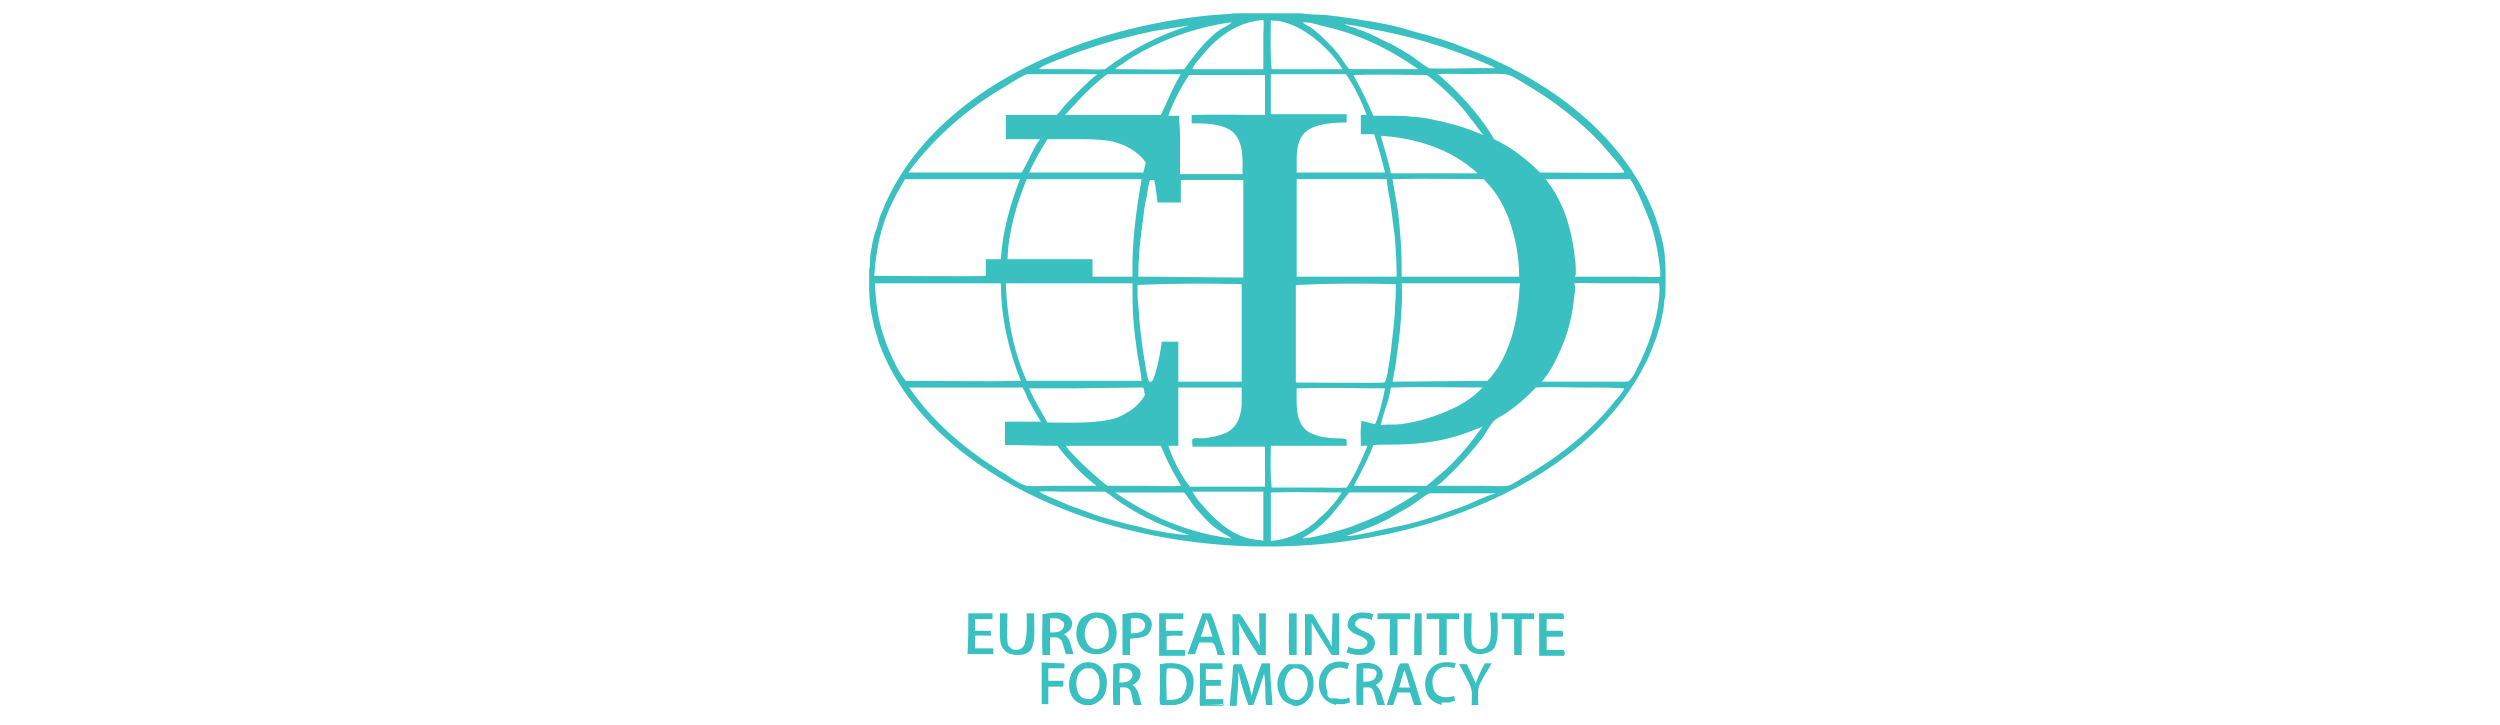 <?xml version="1.0" encoding="utf-8"?>
<!-- Generator: Adobe Illustrator 25.4.1, SVG Export Plug-In . SVG Version: 6.00 Build 0)  -->
<svg version="1.1" id="Layer_1" xmlns="http://www.w3.org/2000/svg" xmlns:xlink="http://www.w3.org/1999/xlink" x="0px" y="0px"
	 viewBox="0 0 300 87" enable-background="new 0 0 300 87" xml:space="preserve">
<path fill="#3AC0C0" d="M104.5,37.2c0.1,0.7,0.3,1.4,0.4,2c0.2,0.7,0.4,1.3,0.6,2c3.2,8.7,11.1,14.9,19.3,18.7
	c15.2,7,34.7,7.5,50.3,1.7c9.4-3.5,18.5-9.5,22.8-18.9c0.2-0.5,0.4-1,0.6-1.5c0.2-0.5,0.4-1,0.5-1.5c0.2-0.5,0.3-1,0.4-1.5
	c0.1-0.5,0.2-1,0.3-1.6c0-0.3,0-0.6,0.1-0.9c0,0,0,0,0,0c0.1-0.3,0.1-4.2,0-4.4c0-1.6-0.6-3.6-1.1-5.1c-3.4-9.5-12.2-16.1-21.2-19.8
	c-1-0.4-2.1-0.8-3.1-1.2c-1.1-0.4-2.1-0.7-3.2-1c-1.1-0.3-2.2-0.6-3.2-0.9c-1.1-0.3-2.2-0.5-3.3-0.7c-1.9-0.3-3.7-0.6-5.6-0.8
	c-0.4,0-2.7-0.1-2.8-0.2c0,0,0,0-0.1,0H148c0,0,0,0,0,0c-0.2,0.1-2.9,0.2-3.4,0.3c-2,0.2-3.9,0.5-5.9,0.9
	c-12.7,2.5-26.8,9.2-32.4,21.5c-0.2,0.4-0.3,0.8-0.5,1.2c-0.2,0.4-0.3,0.8-0.4,1.2c-0.1,0.4-0.2,0.8-0.4,1.2
	c-0.1,0.4-0.2,0.8-0.3,1.2c-0.1,0.7-0.3,1.4-0.3,2.2c0,0.3,0,0.8-0.1,1v2.5c0,0,0,0,0,0C104.3,35.2,104.4,36.7,104.5,37.2z
	 M166.8,24c0.2,1.5,0.4,3.1,0.6,4.6c0.1,1.5,0.2,3.1,0.2,4.6l-12,0l0-11.7h10.8C166.5,22.3,166.6,23.2,166.8,24z M165.7,16.3
	C165.7,16.3,165.7,16.3,165.7,16.3c3.6,0.2,7.5,1.3,10.4,3.5c0.4,0.3,0.8,0.6,1.2,1c-3.5,0-6.9,0-10.4,0
	C166.6,19.2,166.1,17.8,165.7,16.3z M167.5,34.1c0,0.9,0,1.8-0.1,2.7c0,0.9-0.1,1.8-0.2,2.7c-0.1,0.9-0.2,1.8-0.3,2.7
	c-0.1,0.9-0.3,1.8-0.4,2.6c-0.1,0.3-0.1,0.7-0.3,1c0,0-0.1,0.1-0.1,0.1c-0.3,0.1-9.5,0-10.6,0l0-11.7C159.5,34,163.5,34,167.5,34.1z
	 M166.9,46.5c3.7-0.1,7.4,0,11,0c-0.9,1-2.1,1.8-3.3,2.4c-2.1,1-4.2,1.7-6.5,2c-0.8,0.1-1.6,0-2.4,0.1
	C166,49.5,166.7,48.1,166.9,46.5z M168.9,53.3c2-0.1,4.1-0.4,6-1c1-0.3,2-0.7,3-1.1l0,0c-1.6,2.2-3.2,4.2-5.3,5.9
	c-0.5,0.4-0.9,0.8-1.4,1.2c-1,0-2,0-3,0l-5.7,0l0,0c0-0.2,0.5-1,0.6-1.2c0.3-0.6,0.6-1.2,0.9-1.8s0.6-1.3,0.8-1.9
	C166.2,53.3,167.6,53.4,168.9,53.3z M167.1,45.8c0.2-1,0.4-2,0.5-3c0.2-1.4,0.4-2.9,0.5-4.4c0.1-1.5,0.2-2.9,0.1-4.4
	c2.2,0,4.3,0,6.5,0l7.7,0c-0.1,0.8-0.1,1.6-0.2,2.4c-0.3,2.7-1,5.4-2.5,7.8c-0.4,0.5-0.7,1-1.2,1.5L167.1,45.8z M168.2,33.2
	c0-1.4,0-2.8-0.1-4.1c-0.1-1.4-0.2-2.7-0.4-4.1c-0.2-1.2-0.4-2.3-0.6-3.5c3.6-0.1,7.3,0,10.9,0c0.2,0.1,0.3,0.3,0.4,0.4
	c2.7,2.7,3.9,7.6,3.9,11.3L168.2,33.2z M175,15.1c-0.6-0.2-1.2-0.3-1.9-0.5c-0.6-0.1-1.3-0.3-1.9-0.4c-0.6-0.1-1.3-0.2-1.9-0.2
	c-0.6-0.1-1.3-0.1-1.9-0.1c-0.8,0-1.7,0-2.6,0c-0.7-1.7-1.5-3.3-2.4-4.9c2.9-0.1,5.9,0,8.8,0c0.5,0.3,1,0.8,1.5,1.2
	c0.7,0.6,1.3,1.2,1.9,1.8c0.6,0.6,1.2,1.3,1.7,2c0.6,0.7,1.1,1.5,1.7,2.2C177,15.8,176,15.4,175,15.1z M164,13.8l-0.7,0
	c0,0.8,0,1.6,0,2.3l1.6,0c0.5,1.5,0.9,3,1.3,4.6c-1.8,0-3.5,0-5.3,0l-5.3,0l0-1.6c0-1.1,0.2-2.5,1-3.2c1.1-1.1,3.6-1.2,5-1.2l0-1
	c-3,0-6.1,0-9.1,0c0-1.6,0-3.2,0-4.8c3,0,6,0,9,0C162.5,10.3,163.4,12.2,164,13.8z M152.5,53.5c3,0,6.1,0,9.1,0c0-0.2,0-0.4,0-0.5
	c0-0.1,0-0.3-0.1-0.3c-0.3-0.1-0.8-0.1-1.1-0.1c-1.2,0-3-0.3-3.8-1.1c-1.2-1.2-1-3.3-1-4.9c3.5-0.1,7.1,0,10.6,0
	c-0.2,1.1-0.7,3.3-1.2,4.3c-0.5-0.1-1.1-0.3-1.6-0.4c-0.2,1-0.1,2-0.1,3l0.8,0c-0.7,1.7-1.5,3.5-2.5,5c-1.1,0.1-2.2,0-3.3,0l-5.7,0
	C152.4,56.7,152.5,55.1,152.5,53.5z M152.5,59.1c2.8-0.1,5.7,0,8.5,0c-0.6,1-1.8,2.4-2.7,3.1c-1.4,1.5-3.8,2.6-5.8,2.7L152.5,59.1z
	 M156.3,64.6c0.2-0.2,0.5-0.3,0.8-0.5c0.4-0.3,0.8-0.5,1.1-0.8c1.5-1.2,2.5-2.7,3.7-4.2c2.8,0,5.5,0,8.3,0c-0.9,0.6-1.7,1.1-2.6,1.6
	c-1.5,0.9-3.1,1.6-4.7,2.2C161.9,63.4,157.2,64.7,156.3,64.6z M176,60.6c-1.3,0.5-2.6,0.9-3.9,1.4c-1.3,0.4-2.6,0.8-4,1.1
	c-0.9,0.1-5.9,1.4-6.5,1.2c2-0.7,4-1.4,5.8-2.5c0.6-0.4,1.3-0.7,1.9-1.1c0.5-0.3,1.8-1.4,2.3-1.5c1,0,2,0,3,0c1.6,0,3.3,0,4.9,0
	C178.3,59.5,177.2,60.1,176,60.6z M194.9,46.6c-0.1,0.4-0.8,1.2-1.1,1.5c-3.1,4-7.2,7-11.5,9.5c-0.4,0.2-0.9,0.6-1.4,0.7
	c-0.6,0.1-2,0-2.7,0l-5.8,0c0.5-0.3,0.9-0.7,1.3-1.1c1.6-1.5,3-3.1,4.3-4.8c0.4-0.6,0.8-1.4,1.3-1.9c0.4-0.4,1-0.6,1.4-0.9
	c1.3-0.9,2.5-1.9,3.6-3.1c1.8-0.1,3.6,0,5.4,0C191.4,46.5,193.2,46.5,194.9,46.6C194.9,46.5,194.9,46.6,194.9,46.6z M199.1,35.7
	c-0.3,3-1.3,5.9-2.7,8.6c-0.2,0.5-0.5,1-0.9,1.4c-0.1,0.1-0.2,0.1-0.3,0.1l-10.2,0c1-1.1,1.7-2.5,2.3-3.9c0.9-2,1.4-4.1,1.6-6.3
	c0.1-0.5,0.2-1.1,0-1.6c0.6-0.1,2.4,0,3.2,0c2.3,0,4.7,0,7,0c0,0,0,0.1,0,0.1C199.2,34.6,199.1,35.2,199.1,35.7z M198.2,27.2
	c0.5,1.6,0.8,3.3,1,5c0,0.3,0.1,0.8,0,1c-0.3,0.1-2.4,0-2.9,0l-7.3,0c0-0.1,0.1-0.2,0.1-0.3c0-0.6,0-1.2-0.1-1.8
	c-0.3-3-1.1-6.1-2.8-8.6c-0.2-0.3-0.5-0.7-0.7-1l10.1,0C196.3,22.3,197.8,26,198.2,27.2z M182.9,10c3.4,2,6.6,4.4,9.3,7.3
	c0.4,0.5,2.7,3,2.7,3.4c-0.3,0.1-8.8,0-10.1,0c-1.6-1.6-3.4-3-5.5-4c-1.4-2.4-3.4-4.7-5.4-6.6c-0.5-0.4-0.9-0.9-1.4-1.2
	c1.3-0.1,2.7,0,4,0c1.3,0,2.7-0.1,4.1,0C181.4,9,182.2,9.6,182.9,10z M164.1,3.4c4.7,0.8,9.5,2.2,13.9,4.1c0.4,0.2,1.1,0.4,1.4,0.7
	c-2.6-0.1-5.2,0.1-7.9,0c-0.7-0.4-1.3-0.9-2-1.4c-0.3-0.2-0.6-0.4-1-0.6c-0.3-0.2-0.6-0.4-1-0.6c-0.3-0.2-0.7-0.4-1-0.5
	c-0.3-0.2-0.7-0.3-1-0.5c-0.3-0.2-0.7-0.3-1-0.5c-0.3-0.1-0.7-0.3-1-0.4c-0.4-0.1-0.7-0.3-1.1-0.4c-0.4-0.1-0.7-0.2-1.1-0.4
	C162.3,3,163.3,3.2,164.1,3.4z M158.6,3.1c4.3,0.9,8,2.7,11.6,5.2c-2.8,0-5.5,0-8.3,0c-0.4-0.5-0.8-1.1-1.2-1.7
	c-0.9-1.1-2-2.2-3.1-3.1c-0.4-0.3-0.9-0.5-1.3-0.8C156.9,2.6,158,2.9,158.6,3.1z M152.5,2.4c0.2,0.1,0.5,0.1,0.7,0.1
	c0.3,0,0.7,0.1,1,0.2c2.6,0.7,5.5,3.3,6.9,5.6c-2.8,0-5.7,0-8.5,0C152.4,6.3,152.5,4.3,152.5,2.4z M107.6,44
	c-1.2-2.3-2.1-4.8-2.4-7.4c-0.1-0.9-0.2-1.7-0.2-2.6l15.1,0c0,4,0.9,8,2.4,11.7c-4.6,0.1-9.2,0-13.8,0
	C108.3,45.2,107.9,44.6,107.6,44z M149,34.1l0,11.7c-1.6,0-3.1,0-4.7,0l-2.9,0l0-4.8l-2,0c0,0,0,0.1,0,0.1c-0.1,0.9-0.7,4.2-1.2,4.7
	c-0.1,0-0.1,0-0.3,0c-0.2-0.3-0.3-1.1-0.4-1.6c-0.1-0.8-0.3-1.7-0.4-2.5c-0.1-0.8-0.2-1.7-0.3-2.5s-0.1-1.7-0.2-2.5
	s-0.1-1.7-0.1-2.5C140.7,34,144.9,34,149,34.1z M136.6,33.2c0-0.8,0-1.6,0.1-2.4c0-0.8,0.1-1.6,0.2-2.4c0.1-0.8,0.2-1.6,0.3-2.4
	c0.1-0.8,0.2-1.6,0.4-2.4c0.1-0.6,0.2-1.4,0.4-2l0.5,0c0.2,0.9,0.3,1.8,0.4,2.7l2.8,0l0-2.7c2.5,0,5,0,7.5,0l0,10.3l0,1.4
	C144.9,33.3,140.7,33.2,136.6,33.2z M137.2,46.5c0.1,0.3,0.1,0.6,0.2,0.9c-0.4,0.7-0.9,1.2-1.5,1.7c-0.6,0.4-1.1,0.7-1.8,1
	c-2.3,0.8-5.9,0.6-8.4,0.6c-0.8-1.4-1.6-2.7-2.2-4.1c1.8,0,3.5,0,5.3,0L137.2,46.5z M132.3,53.5c2.3,0,4.7,0,7,0
	c0.4,0.9,0.7,1.7,1.2,2.6c0.2,0.5,1.1,1.9,1.2,2.2c-1.4,0.1-2.8,0-4.2,0c-1.5,0-3.1,0-4.6,0c-1-0.7-4.4-3.8-5-4.8
	C129.4,53.5,130.9,53.5,132.3,53.5z M140.2,53.5l1.2,0l0-7c2.5,0,5.1,0,7.6,0c0,0.7,0,1.4,0,2.1c-0.2,2.3-1.1,3.4-3.4,3.8
	c-0.5,0.1-1,0.2-1.5,0.2c-0.3,0-0.8-0.1-1,0.1c-0.1,0.3,0,0.6,0,0.9c2.9,0,5.8,0,8.7,0l0,4.8c-1.4,0-2.8,0-4.2,0c-1.6,0-3.2,0-4.8,0
	C141.7,57.1,140.7,55,140.2,53.5z M143,13.8c0,0.3,0,0.6,0,1c1.6,0,3.6,0,4.9,1c0,0,0,0,0.1,0.1c1.3,1.3,1.1,3.3,1.1,5l-7.5,0
	c0-1.6,0-3.1,0-4.7c0-0.8-0.1-1.5-0.1-2.3l-1.3,0c0.5-1.5,1.6-3.6,2.5-4.9c1.1,0,2.2,0,3.3,0l5.8,0l0,4.8
	C148.8,13.8,145.9,13.7,143,13.8z M139.3,13.8l-2.6,0l-8.9,0c0.4-0.4,0.8-0.9,1.2-1.3c1-1.1,2.6-2.7,3.9-3.6c1.2,0,2.5,0,3.7,0
	c1.7,0,3.4,0,5.1,0C140.7,10.5,140.1,12.2,139.3,13.8z M129,16.7c1.4,0,2.8,0,4.1,0.2c1.7,0.3,3.4,1.2,4.4,2.6
	c-0.1,0.4-0.2,0.8-0.3,1.2l-1.9,0l-11.8,0c0.6-1.4,1.4-2.7,2.2-4C126.8,16.7,127.9,16.7,129,16.7z M137,21.5
	c-0.7,3.9-1.2,7.8-1.1,11.7l-1.2,0l-3.6,0l0-2.1l-10.2,0c0.1-3.3,1.1-6.6,2.3-9.6L137,21.5z M127.2,34l8.7,0c0,1.4,0,2.9,0.1,4.3
	c0.1,1.4,0.3,2.9,0.5,4.3c0.2,1.1,0.4,2.1,0.5,3.1l-13.8,0c-1.4-3.1-2.1-6.5-2.4-9.8c0-0.6-0.1-1.3-0.1-1.9
	C122.9,34,125.1,34,127.2,34z M123.2,58.3c-0.6-0.1-1.8-0.9-2.4-1.3c-4.5-2.7-8.7-6.1-11.7-10.5c1.6,0,3.2,0,4.8,0l8.8,0
	c0.3,0.5,0.5,1,0.7,1.5c0.5,0.9,1,1.8,1.5,2.6c-1.4,0-2.8,0-4.3,0c0,0.9,0,1.9,0,2.8c2.1,0,4.2,0.1,6.3,0.1c0.7,1,1.6,1.9,2.4,2.8
	c0.7,0.7,1.5,1.4,2.3,2c-1.8,0-3.7,0-5.5,0C125.3,58.3,123.9,58.4,123.2,58.3z M139.9,63.9c-1.1-0.2-2.2-0.4-3.2-0.7
	c-1.1-0.2-2.1-0.5-3.2-0.8c-1.1-0.3-2.1-0.6-3.1-1c-1-0.4-2.1-0.7-3.1-1.2c-0.9-0.4-1.8-0.7-2.6-1.2c1-0.1,1.9,0,2.9,0
	c1.7,0,3.3,0,5,0c0.8,0.5,1.5,1.1,2.3,1.6c2.5,1.6,5,2.7,7.8,3.6C141.8,64.2,140.8,64,139.9,63.9z M145.3,64.2
	c-4.4-1-7.8-2.6-11.5-5.1c0.9,0,1.9,0,2.9,0l5.4,0c0.5,0.6,0.9,1.3,1.4,1.9c0.9,1,1.8,2.1,3,2.8c0.4,0.3,0.9,0.5,1.3,0.8l0,0
	C147.1,64.6,146.1,64.3,145.3,64.2z M150.9,64.8c-0.4-0.1-0.8-0.1-1.1-0.2c-2.3-0.6-4.2-2.4-5.7-4.2c-0.4-0.4-0.7-0.9-1-1.4l8.5,0
	l0,5.9C151.4,64.8,151.2,64.8,150.9,64.8z M151.6,2.4c0.1,0.4,0,1.2,0,1.7l0,4.2c-1,0-2,0-2.9,0l-5.6,0l0,0c0.1-0.5,1-1.4,1.3-1.8
	C146.3,4.2,148.7,2.6,151.6,2.4z M147.6,2.7c0.1,0,0.1,0,0.2,0c0,0.1-1.1,0.7-1.3,0.8c-0.3,0.2-0.6,0.4-0.9,0.7
	c-1.4,1.2-2.4,2.6-3.5,4.1c-2.7,0.1-5.3,0-8,0c-0.1,0-0.1,0-0.2,0c0,0,0,0,0-0.1c0.2-0.2,1-0.6,1.3-0.9
	C138.9,4.9,143.3,3.3,147.6,2.7z M124.9,8.1c0.6-0.4,1.8-0.8,2.5-1.1c0.6-0.2,1.2-0.5,1.8-0.7c0.6-0.2,1.2-0.4,1.8-0.6
	c0.6-0.2,1.2-0.4,1.9-0.6c0.6-0.2,1.3-0.4,1.9-0.5c0.6-0.2,1.3-0.3,1.9-0.5c0.6-0.1,1.3-0.3,1.9-0.4c0.6-0.1,1.3-0.2,1.9-0.3
	c0.6-0.1,1.3-0.2,1.9-0.3l0.1,0l0.1,0c-3.7,1.2-6.8,2.8-10,5.2c-0.9,0.1-1.8,0-2.8,0l-4.9,0c-0.1,0-0.1,0-0.2-0.1L124.9,8.1
	L124.9,8.1z M120.6,10.4c0.8-0.5,1.7-1.1,2.6-1.5c1,0,2,0,3,0l5.5,0c-1,0.7-2.8,2.6-3.7,3.5c-0.4,0.4-0.7,0.9-1.2,1.4l-6.1,0l0,2.9
	c1.4,0,2.7,0,4.1,0c-0.9,1.2-1.4,2.7-2.2,4l-1,0l-12.6,0C112.1,16.5,116.1,13,120.6,10.4z M108.6,21.5l13.8,0
	c-1.2,3.1-2.1,6.3-2.3,9.6l-1.8,0l0,1.8c0,0.1,0,0.2,0,0.2c-0.2,0.1-12.4,0-13.4,0C105.3,28.3,106.1,25.7,108.6,21.5z"/>
<path fill="#3AC0C0" d="M169.8,73.6l0.8,0l0,5l-0.9,0C169.7,76.9,169.7,75.2,169.8,73.6z"/>
<path fill="#3AC0C0" d="M154.7,73.6l0.9,0c0,1.7,0,3.3,0,5l-0.9,0C154.6,76.9,154.7,75.2,154.7,73.6z"/>
<path fill="#3AC0C0" d="M178.3,79.6l0.7,0c-0.4,0.8-1.5,2.3-1.6,3.1c-0.1,0.6,0,1.3,0,1.9l-0.8,0c0-1.2,0.2-1.7-0.4-2.8l-1.1-2.1
	c0.3,0,0.6,0,0.9,0c0.4,0.7,0.7,1.5,1.1,2.3c0.2-0.6,0.6-1.6,1-2.2C178.1,79.6,178.2,79.6,178.3,79.6z"/>
<path fill="#3AC0C0" d="M165.3,73.6l3.9,0l0,0.7c-0.5,0-1,0-1.5,0l0,2.8l0,1.5l-0.9,0c-0.1-1.4,0-2.9,0-4.3l-1.5,0L165.3,73.6z"/>
<path fill="#3AC0C0" d="M171.2,73.6l3.9,0l0,0.7c-0.5,0-1,0-1.5,0l0,2.8l0,1.5l-0.9,0c0-1.4,0-2.9,0-4.3l-1.5,0L171.2,73.6z"/>
<path fill="#3AC0C0" d="M180.2,73.6l3.9,0l0,0.7c-0.5,0-1,0-1.5,0l0,2.8l0,1.5l-0.9,0c0-1.4,0-2.9,0-4.3l-1.5,0L180.2,73.6z"/>
<path fill="#3AC0C0" d="M127.5,79.6c0.1,0,0.1,0,0.2,0c0.1,0.2,0,0.4,0,0.6c-0.6,0-1.3,0-1.9,0l0,1.5l1.8,0l0,0.7l-1.8,0l0,0.9
	l0,1.2l-0.8,0c0-1.7,0-3.3,0-5L127.5,79.6z"/>
<path fill="#3AC0C0" d="M160.3,84.6c-0.7-0.2-1.3-0.5-1.7-1.2c-0.4-0.7-0.4-1.5-0.2-2.3c0.2-0.6,0.6-1.1,1.1-1.4
	c0.8-0.4,1.6-0.4,2.4-0.1l-0.2,0.7c-0.6-0.2-1.2-0.3-1.7,0c-0.4,0.2-0.7,0.6-0.8,1c-0.2,0.5-0.1,1.2,0.1,1.7c0,0,0,0,0,0.1
	c0,0,0,0,0,0.1c0,0,0,0,0,0.1c0,0,0,0,0,0.1c0,0,0,0,0,0.1c0,0,0,0,0.1,0.1c0,0,0,0,0.1,0.1c0,0,0,0,0.1,0.1c0,0,0,0,0.1,0
	c0,0,0,0,0.1,0c0,0,0,0,0.1,0c0,0,0,0,0.1,0c0,0,0,0,0.1,0c0,0,0,0,0.1,0c0,0,0,0,0.1,0c0,0,0,0,0.1,0c0.5,0.2,1.1,0.1,1.5-0.1
	l0.1,0.6c-0.2,0.1-0.5,0.1-0.7,0.2H160.3z"/>
<path fill="#3AC0C0" d="M173,84.6c-0.7-0.2-1.3-0.5-1.7-1.2c-0.3-0.7-0.4-1.6-0.1-2.3c0.2-0.6,0.6-1.1,1.2-1.4
	c0.7-0.3,1.6-0.3,2.3-0.1l-0.2,0.6c-0.6-0.2-1.2-0.3-1.7,0c-0.4,0.2-0.7,0.6-0.8,1c-0.2,0.5-0.1,1.2,0.1,1.7
	c0.2,0.4,0.5,0.6,0.9,0.7c0.5,0.1,1,0.1,1.5-0.1c0,0.2,0.1,0.4,0.1,0.6l-0.7,0.2H173z"/>
<path fill="#3AC0C0" d="M163.2,73.5c0.6,0,1,0,1.6,0.2l-0.2,0.7c-0.4-0.2-0.8-0.2-1.2-0.2c-0.3,0-0.5,0.1-0.7,0.4
	c-0.1,0.1-0.1,0.2-0.1,0.3c0.1,0.6,1.4,0.9,1.8,1.2c0.3,0.2,0.5,0.5,0.6,0.9c0,0.4-0.1,0.7-0.3,1c-0.4,0.4-0.9,0.6-1.5,0.6
	c-0.6,0-1-0.1-1.6-0.3l0.2-0.7c0.4,0.2,0.8,0.3,1.3,0.3c0.3,0,0.6-0.1,0.8-0.3c0.1-0.1,0.2-0.3,0.2-0.5c-0.1-0.6-1.3-0.9-1.8-1.2
	c-0.3-0.2-0.5-0.5-0.6-0.8c0-0.3,0.1-0.7,0.3-1C162.3,73.7,162.7,73.6,163.2,73.5z"/>
<path fill="#3AC0C0" d="M144,79.6l2.7,0l0,0.7c-0.7,0-1.3,0-2,0l0,1.3l1.8,0l0,0.7c-0.6,0-1.2,0-1.8,0c0,0.5,0,1.1,0,1.6
	c0.7,0,1.4,0,2.1,0c0,0.2,0,0.5,0,0.7l0,0.1h-2.8l0,0c-0.1-0.5,0-1.1,0-1.7L144,79.6z M144.1,84.6L144.1,84.6l2.8,0l0-0.1
	C145.9,84.6,145,84.6,144.1,84.6z"/>
<path fill="#3AC0C0" d="M116.2,73.6l2.9,0l0,0.7c-0.7,0-1.4,0-2.1,0l0,1.4l1.9,0l0,0.6c-0.4,0-1.6-0.1-1.9,0l0,0.4l0,1.1
	c0.7,0,1.5,0,2.2,0l0,0.7l-3.1,0C116.2,76.9,116.2,75.2,116.2,73.6z"/>
<path fill="#3AC0C0" d="M184.7,73.6l2.9,0c0,0,0,0,0,0.1c0.1,0.2,0.1,0.4,0,0.6c-0.7,0-1.3,0-2,0v1.4l1.9,0c0,0,0,0,0,0.1
	c0.1,0.2,0.1,0.4,0,0.6c-0.6,0-1.3,0-1.9,0l0,0.5l0,1.1c0.7,0,1.4,0,2.1,0c0,0,0,0,0,0.1c0.1,0.2,0.1,0.4,0,0.6c-1,0-2,0-3,0
	C184.7,76.9,184.7,75.2,184.7,73.6z"/>
<path fill="#3AC0C0" d="M139.1,73.6l2.9,0l0,0.7c-0.7,0-1.4,0-2.1,0l0,1.4l2,0l0,0.6c-0.3,0-1.8-0.1-1.9,0.1l0,0.3l0,1.3
	c0.7,0,1.5,0,2.2,0l0,0.7l-3.1,0C139.1,76.9,139.1,75.2,139.1,73.6z"/>
<path fill="#3AC0C0" d="M175.7,73.6l0.9,0c0,0.9-0.1,2.7,0,3.4c0,0.2,0.1,0.5,0.3,0.6c0.2,0.2,0.4,0.3,0.7,0.3
	c0.3,0,0.6-0.1,0.8-0.3c0.2-0.2,0.3-0.4,0.4-0.7c0.2-0.7,0.1-2.6,0-3.4l0.9,0l0,0.5c0,1,0.2,3.1-0.5,3.9c-0.4,0.4-0.9,0.5-1.4,0.6
	c-0.6,0-1.1-0.1-1.5-0.5c-0.2-0.2-0.4-0.6-0.5-0.9C175.6,76.4,175.7,74.5,175.7,73.6z"/>
<path fill="#3AC0C0" d="M123.2,73.6l0.9,0l0,0.7c0,1,0.2,3-0.5,3.8c-0.4,0.4-0.9,0.5-1.5,0.5c-0.5,0-1.1-0.1-1.5-0.5
	c-0.2-0.2-0.4-0.5-0.5-0.8c-0.2-0.9-0.1-2.8-0.1-3.7l0.9,0c0,0.8-0.1,2.6,0,3.4c0,0.3,0.1,0.5,0.3,0.7c0.2,0.2,0.4,0.3,0.7,0.3
	c0.3,0,0.6-0.1,0.8-0.3c0.2-0.2,0.3-0.4,0.3-0.7C123.3,76.3,123.2,74.4,123.2,73.6z"/>
<path fill="#3AC0C0" d="M168.2,79.6l0.8,0c0.6,1.6,1.1,3.3,1.6,5l-0.9,0c-0.2-0.5-0.3-1-0.5-1.5l-0.5,0l-1,0l-0.5,1.5l-0.8,0
	c0.4-1.2,0.8-2.4,1.1-3.5c0.1-0.4,0.2-1,0.4-1.3C168,79.6,168.1,79.6,168.2,79.6z M168.5,80.4c-0.2,0.7-0.4,1.4-0.6,2.1l0.8,0l0.5,0
	C169,82,168.7,80.7,168.5,80.4z"/>
<path fill="#3AC0C0" d="M144.3,73.6l1,0c0.7,1.6,1.1,3.3,1.7,5l-0.9,0c-0.1-0.4-0.2-1.1-0.5-1.4c-0.1-0.1-0.2-0.1-0.3-0.1
	c-0.5,0-0.9,0-1.4,0c-0.2,0.5-0.3,0.9-0.5,1.4l-0.9,0C143.1,76.9,143.7,75.2,144.3,73.6z M144.8,74.3c-0.3,0.7-0.4,1.4-0.7,2.1
	l0.8,0l0.6,0C145.3,75.8,145.1,75,144.8,74.3z"/>
<path fill="#3AC0C0" d="M136,73.5c0.1,0,0.2,0,0.2,0c0.6,0,1.3,0.1,1.7,0.6c0.2,0.2,0.4,0.7,0.3,1c-0.2,1.9-2.3,1.3-2.6,1.6l0,0.3
	l0,1.6l-0.9,0c0-1.6,0-3.3,0-4.9C135.2,73.6,135.6,73.6,136,73.5z M135.7,74.2l0,1.8c0.5,0,0.9,0,1.4-0.3c0.2-0.2,0.4-0.5,0.3-0.8
	c0-0.2-0.2-0.4-0.3-0.5C136.7,74.1,136.2,74.2,135.7,74.2z"/>
<path fill="#3AC0C0" d="M159.9,73.6l0.8,0l0,5l-0.9,0c-0.8-1.3-1.7-2.6-2.4-3.9c0,1.3,0,2.6,0,3.9l-0.8,0c0-1.6,0-3.3,0-4.9l0.9,0
	c0.3,0.4,0.6,0.9,0.8,1.3c0.5,0.8,1.1,1.7,1.5,2.6C159.8,76.2,159.9,74.9,159.9,73.6z"/>
<path fill="#3AC0C0" d="M151.1,73.6l0.8,0c0,1.1,0,2.2,0,3.3c0,0.5,0,1.1,0,1.7l-0.9,0c-0.9-1.3-1.7-2.6-2.4-4
	c0.2,1.2,0.1,2.8,0.1,4l-0.8,0c0-1.6,0-3.3,0-4.9l0.9,0c0.9,1.2,1.6,2.5,2.4,3.8C151.1,76.1,151.1,74.9,151.1,73.6z"/>
<path fill="#3AC0C0" d="M134.2,79.6c0.5,0,0.9-0.1,1.4,0c0.4,0.1,0.8,0.3,1.1,0.7c0.2,0.3,0.2,0.6,0.1,0.9c-0.1,0.5-0.5,0.8-0.9,1
	c0.8,0.5,0.8,1.6,1.1,2.4l-0.9,0c-0.1-0.2-0.2-0.5-0.2-0.7c-0.1-0.4-0.1-0.9-0.4-1.2c-0.3-0.3-0.7-0.2-1.1-0.2c0,0.7,0,1.4,0,2.1
	l-0.8,0c-0.1-1.6,0-3.3,0-4.9C133.8,79.7,134,79.6,134.2,79.6z M134.4,80.2c-0.1,0.2,0,1.3-0.1,1.7c0.4,0,0.8,0,1.2-0.2
	c0.2-0.2,0.4-0.4,0.4-0.7c0-0.2-0.1-0.4-0.2-0.5c-0.3-0.3-0.7-0.3-1-0.3C134.6,80.2,134.5,80.2,134.4,80.2z"/>
<path fill="#3AC0C0" d="M163.3,79.6c0.5-0.1,1.1-0.1,1.6,0.1c0.4,0.1,0.7,0.4,0.9,0.7c0.1,0.3,0.2,0.6,0.1,0.9
	c-0.1,0.4-0.5,0.7-0.8,0.9c0.7,0.6,0.8,1.6,1.1,2.4l-0.9,0c-0.1-0.2-0.1-0.4-0.2-0.7c-0.1-0.4-0.2-0.9-0.4-1.2
	c-0.3-0.3-0.7-0.2-1.1-0.2l0,2.1l-0.8,0c-0.1-1.6,0-3.3,0-4.9C162.9,79.7,163.1,79.6,163.3,79.6z M163.6,80.2l0,1.6
	c0.5,0,0.9,0,1.3-0.3c0.2-0.2,0.3-0.5,0.3-0.8c0-0.2-0.2-0.3-0.3-0.4C164.4,80.2,164,80.2,163.6,80.2z"/>
<path fill="#3AC0C0" d="M126.4,73.5c0.4,0,0.8,0,1.1,0.1c0.4,0.1,0.8,0.3,1,0.7c0.2,0.3,0.2,0.6,0.1,0.9c-0.1,0.4-0.5,0.7-0.9,0.9
	c0.8,0.6,0.8,1.5,1.1,2.3l0,0.1l-0.9,0c-0.1-0.3-0.2-0.7-0.3-1c-0.1-0.3-0.1-0.6-0.4-0.8c-0.3-0.3-0.8-0.2-1.2-0.2l0,2.1l-0.9,0
	c-0.1-1.6,0-3.3,0-4.9C125.6,73.6,126,73.6,126.4,73.5z M126,74.2l0,1.7c0.5,0,1,0,1.4-0.3c0.2-0.2,0.3-0.4,0.3-0.7
	c0-0.2-0.1-0.3-0.3-0.4C127,74.1,126.5,74.2,126,74.2z"/>
<path fill="#3AC0C0" d="M151.4,79.6l1,0c0,1.7,0.2,3.3,0.3,5l-0.8,0c-0.1-1.2,0-2.5-0.2-3.7l0-0.1l0,0c-0.4,1.3-0.8,2.5-1.3,3.8
	l-0.6,0c-0.5-1.3-0.9-2.7-1.2-4c0,1.4-0.1,2.7-0.2,4.1l-0.8,0c0-0.8,0.1-1.7,0.2-2.5c0.1-0.8,0.1-1.6,0.2-2.4
	c0.1-0.1,0.2-0.1,0.3-0.1l0.7,0c0.5,1.2,0.9,2.5,1.2,3.8C150.5,82.1,150.9,80.9,151.4,79.6z"/>
<path fill="#3AC0C0" d="M139.2,79.7c1-0.2,2.3-0.2,3.1,0.3c0.5,0.3,0.8,0.8,0.9,1.4c0.1,0.7,0,1.6-0.4,2.2c-0.4,0.6-1.1,0.9-1.8,1
	c-0.1,0-0.2,0-0.2,0l0,0h-1.3l0,0c-0.1,0-0.2,0-0.3-0.1c-0.1-0.6,0-1.2,0-1.7L139.2,79.7z M140.3,80.2c-0.1,0-0.2,0-0.3,0.1
	c-0.1,1.2,0,2.4,0,3.7c0.6,0,1.1,0,1.7-0.3c0.4-0.4,0.6-0.9,0.7-1.5c0-0.5-0.1-1.1-0.5-1.5c-0.3-0.4-0.8-0.5-1.3-0.5
	C140.5,80.2,140.4,80.2,140.3,80.2z M139.5,84.6L139.5,84.6l1.3,0l0,0C140.4,84.6,139.9,84.6,139.5,84.6z"/>
<path fill="#3AC0C0" fill-opacity="0.918" d="M139.5,84.6c0.4,0,0.8,0,1.3,0l0,0L139.5,84.6L139.5,84.6z"/>
<path fill="#3AC0C0" d="M155.1,84.6c-0.7-0.2-1.2-0.5-1.5-1.2c-0.4-0.7-0.4-1.7-0.1-2.4c0.2-0.5,0.6-1,1.1-1.3c0,0,0.1,0,0.1,0
	c0,0,0.1,0,0.1,0c0,0,0.1,0,0.1,0c0,0,0.1,0,0.1,0c0,0,0.1,0,0.1,0c0,0,0.1,0,0.1,0c0,0,0.1,0,0.1,0c0,0,0.1,0,0.1,0
	c0,0,0.1,0,0.1,0s0.1,0,0.1,0c0,0,0.1,0,0.1,0c0,0,0.1,0,0.1,0c0,0,0.1,0,0.1,0c0,0,0.1,0,0.1,0c0,0,0.1,0,0.1,0c0,0,0.1,0,0.1,0
	c0.5,0.2,0.9,0.6,1.2,1.1c0.3,0.7,0.3,1.8,0,2.5c-0.2,0.5-0.6,0.9-1.1,1.2c-0.2,0.1-0.3,0.1-0.5,0.2H155.1z M155.3,80.2
	c-0.4,0.1-0.7,0.4-0.9,0.8c-0.3,0.6-0.3,1.4-0.1,2c0.1,0.4,0.4,0.8,0.8,0.9c0.2,0.1,0.5,0.1,0.7,0.1c0.4-0.2,0.7-0.4,0.9-0.9
	c0.3-0.6,0.3-1.4,0-2c-0.2-0.4-0.4-0.7-0.8-0.8C155.7,80.2,155.5,80.2,155.3,80.2z"/>
<path fill="#3AC0C0" d="M130.1,84.6c-0.7-0.2-1.2-0.5-1.5-1.1c-0.4-0.7-0.4-1.7-0.1-2.5c0.2-0.6,0.6-1,1.1-1.3
	c0.6-0.3,1.2-0.3,1.8-0.1c0.5,0.2,0.9,0.6,1.2,1.1c0.3,0.7,0.3,1.7,0,2.5c-0.2,0.6-0.6,0.9-1.1,1.2c-0.2,0.1-0.3,0.1-0.5,0.2H130.1z
	 M130.3,80.2c-0.4,0.1-0.7,0.4-0.9,0.7c-0.3,0.6-0.3,1.4-0.1,2c0.1,0.4,0.4,0.8,0.8,0.9c0.3,0.1,0.5,0.1,0.8,0.1
	c0.4-0.2,0.7-0.4,0.9-0.9c0.2-0.6,0.2-1.4,0-2c-0.2-0.3-0.4-0.6-0.8-0.8C130.8,80.2,130.5,80.2,130.3,80.2z"/>
<path fill="#3AC0C0" d="M131.3,73.5c0.6,0,1.1,0,1.6,0.3c0.5,0.3,0.9,0.8,1,1.4c0.2,0.7,0.1,1.6-0.3,2.3c-0.4,0.6-0.9,0.8-1.6,1
	c-0.7,0-1.3,0-1.9-0.4c-0.5-0.4-0.8-1-0.9-1.6c-0.1-0.7,0-1.6,0.5-2.2C130.1,73.9,130.7,73.6,131.3,73.5z M131.6,74.1
	c-0.4,0.1-0.8,0.2-1,0.6c-0.4,0.5-0.5,1.2-0.4,1.8c0.1,0.5,0.3,0.9,0.7,1.2c0.2,0.1,0.5,0.2,0.8,0.2c0.5-0.1,0.8-0.2,1-0.6
	c0.4-0.5,0.4-1.3,0.3-1.9c-0.1-0.4-0.3-0.9-0.7-1.1C132.1,74.2,131.8,74.2,131.6,74.1z"/>
</svg>
